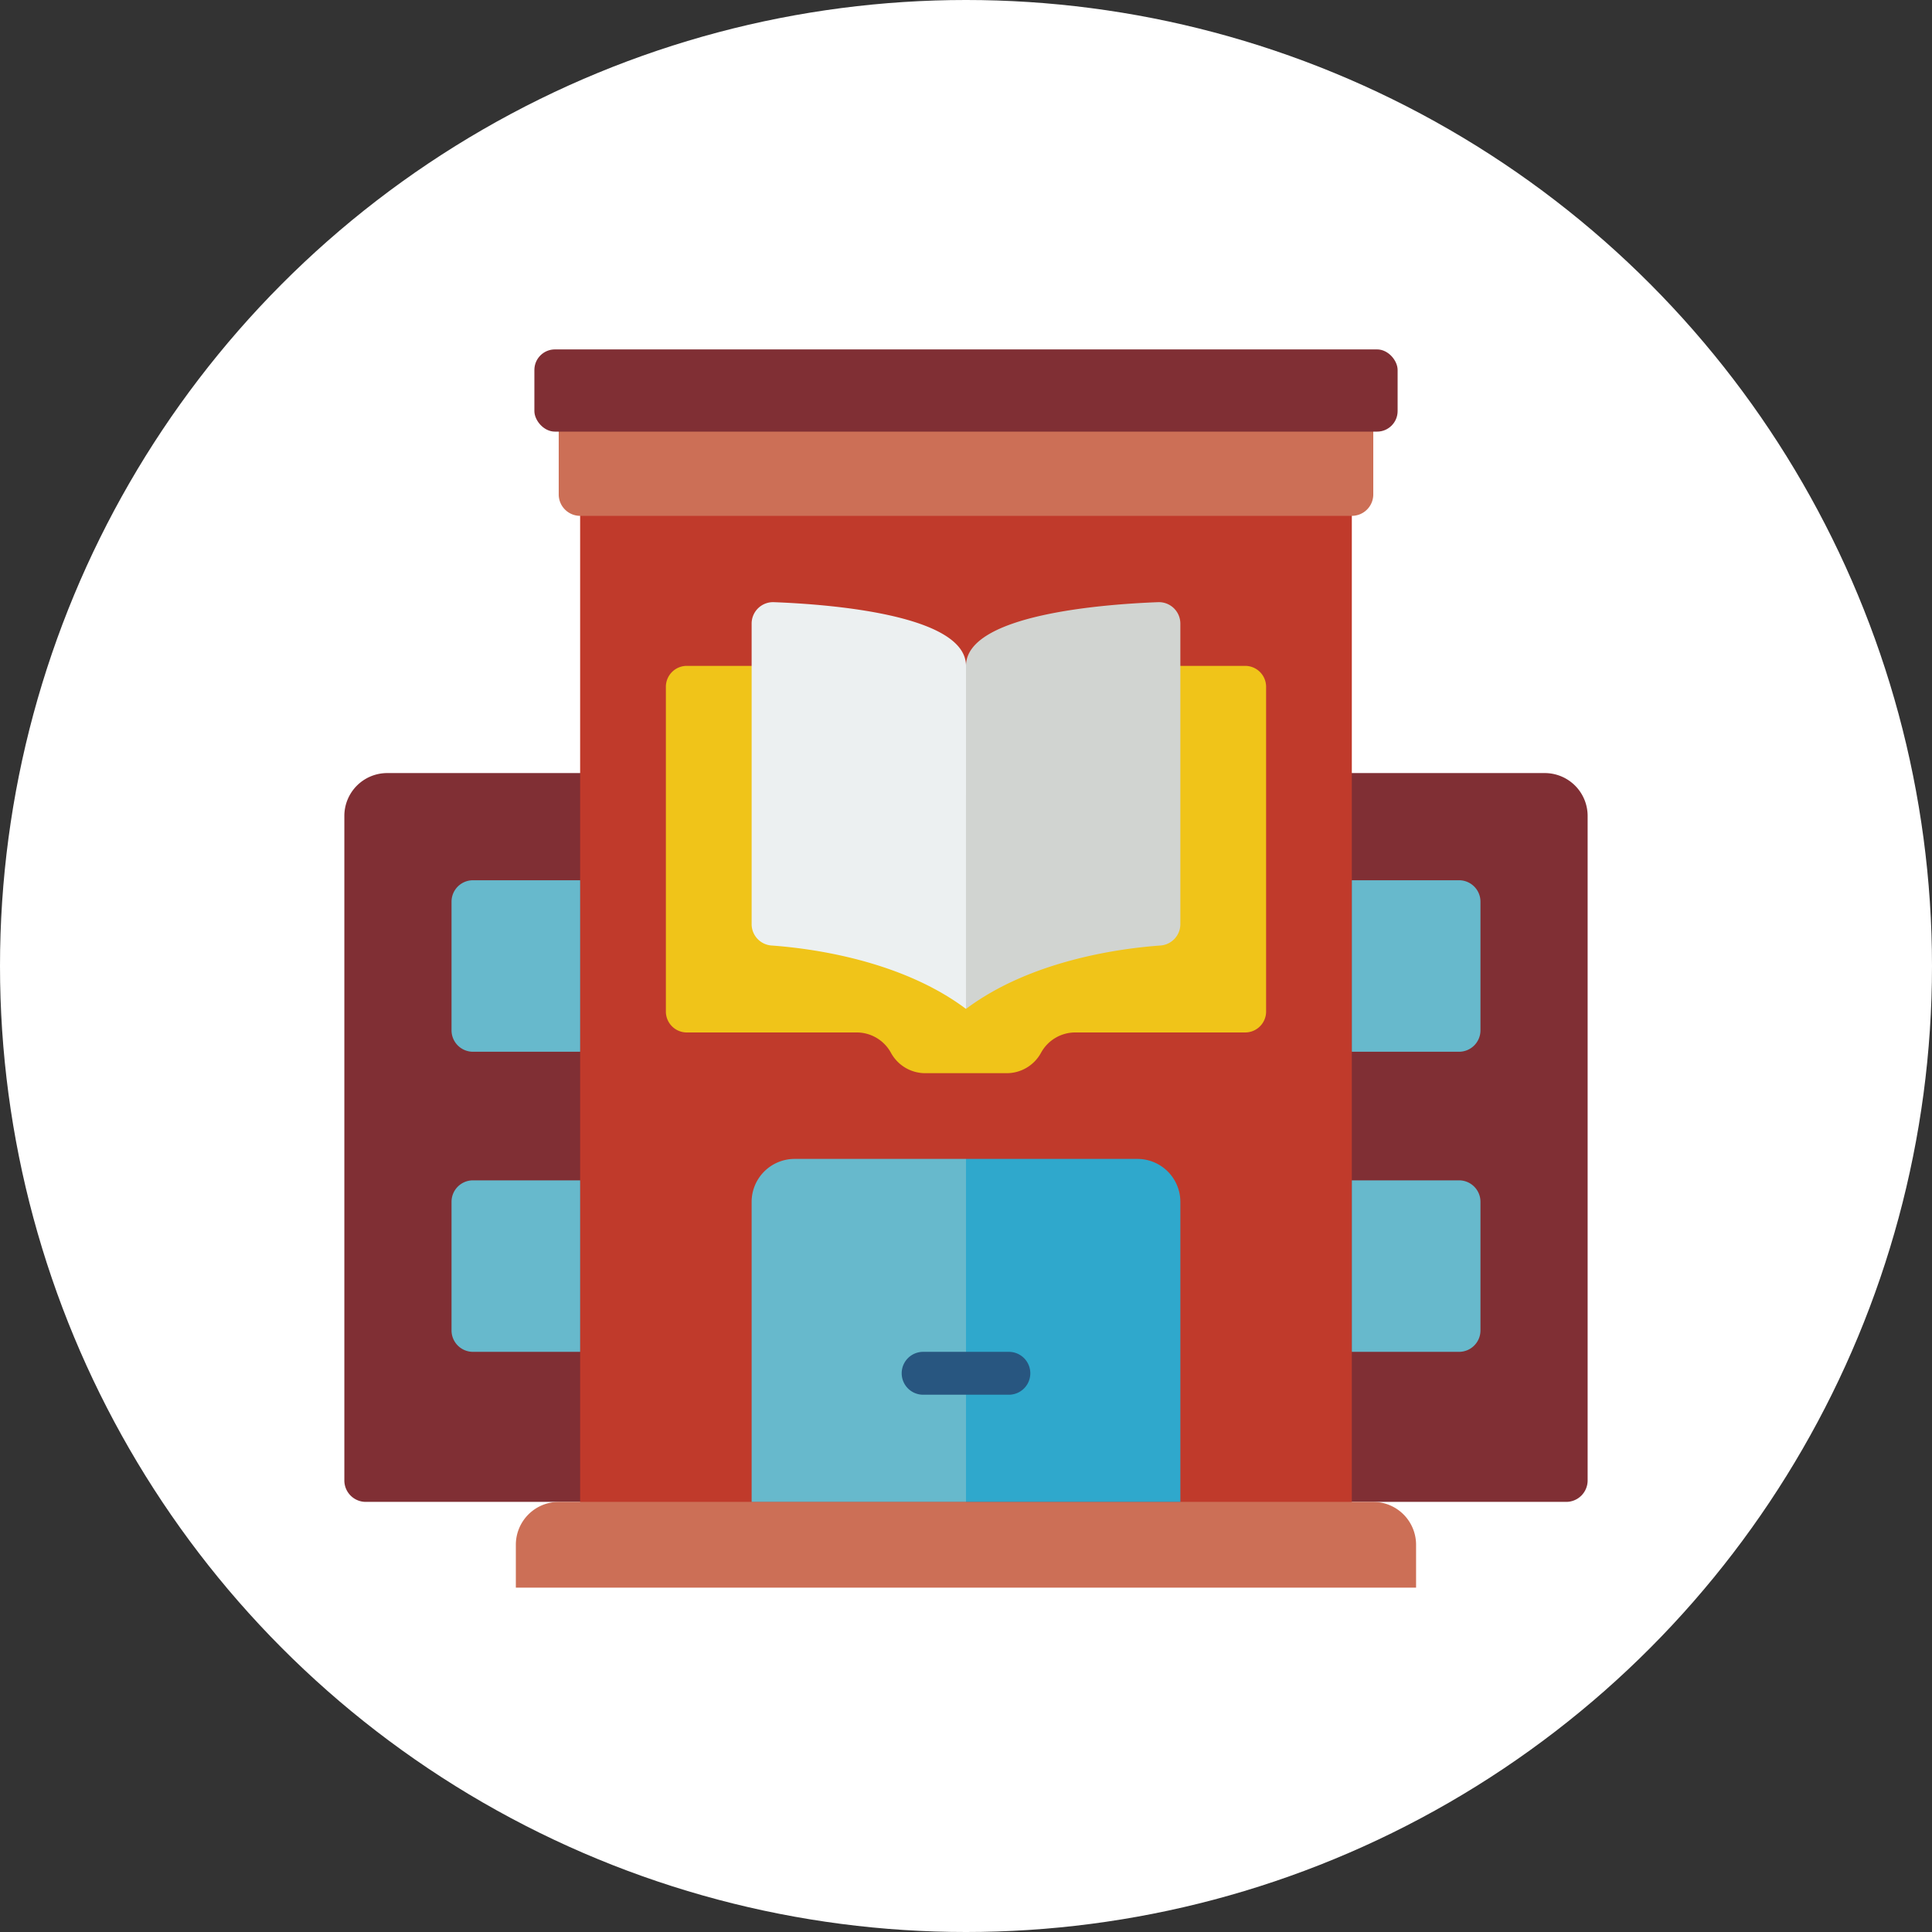 <svg xmlns="http://www.w3.org/2000/svg" width="94" height="94" viewBox="0 0 94 94">
  <rect x="0" y="0" width="94" height="94" fill="#333333" stroke="none"/>
  <g id="_16" data-name="16" transform="translate(-325.789 -4633)">
    <circle id="Ellipse_5433" data-name="Ellipse 5433" cx="47" cy="47" r="47" transform="translate(325.789 4633)" fill="#fff"/>
    <g id="Page-1" transform="translate(342.543 4649.754)">
      <g id="_013---Library" data-name="013---Library">
        <path id="Shape" d="M2.086,20H14.6V55.46H1.043A1.043,1.043,0,0,1,0,54.417V22.086A2.086,2.086,0,0,1,2.086,20Z" transform="translate(0 0.859)" fill="#802f34"/>
        <path id="Shape-2" data-name="Shape" d="M45,20H56.472a2.086,2.086,0,0,1,2.086,2.086V54.417a1.043,1.043,0,0,1-1.043,1.043H45Z" transform="translate(1.933 0.859)" fill="#802f34"/>
        <path id="Rectangle-path" d="M11,7H48.546V57.062H11Z" transform="translate(0.472 0.301)" fill="#c03a2b"/>
        <path id="Shape-3" data-name="Shape" d="M10.086,54H49.718A2.086,2.086,0,0,1,51.8,56.086v2.086H8V56.086A2.086,2.086,0,0,1,10.086,54Z" transform="translate(0.344 2.319)" fill="#cc6f56"/>
        <path id="Shape-4" data-name="Shape" d="M10,3H49.632V7.172a1.043,1.043,0,0,1-1.043,1.043H11.043A1.043,1.043,0,0,1,10,7.172Z" transform="translate(0.43 0.129)" fill="#cc6f56"/>
        <rect id="Rectangle-path-2" data-name="Rectangle-path" width="42" height="4" rx="1" transform="translate(9.246 0.246)" fill="#802f34"/>
        <path id="Shape-5" data-name="Shape" d="M19.172,15H16.043A1.018,1.018,0,0,0,15,15.991V31.844a1.018,1.018,0,0,0,1.043.991h8.221a1.9,1.9,0,0,1,1.687.991,1.9,1.9,0,0,0,1.687.991h3.926a1.9,1.9,0,0,0,1.687-.991,1.9,1.9,0,0,1,1.687-.991H43.16a1.018,1.018,0,0,0,1.043-.991V15.991A1.018,1.018,0,0,0,43.16,15H40.031" transform="translate(0.644 0.644)" fill="#f0c419"/>
        <path id="Shape-6" data-name="Shape" d="M29.43,15.128c0-2.5-6.691-3-9.354-3.1A1.043,1.043,0,0,0,19,13.067V27.69a1.043,1.043,0,0,0,.968,1.043c1.919.137,6.292.708,9.462,3.085" transform="translate(0.816 0.516)" fill="#ecf0f1"/>
        <path id="Shape-7" data-name="Shape" d="M29,17.214V15.128c0-2.5,6.691-3,9.354-3.1a1.043,1.043,0,0,1,1.075,1.043V27.69a1.043,1.043,0,0,1-.968,1.043c-1.919.137-6.292.708-9.462,3.085Z" transform="translate(1.246 0.516)" fill="#d1d4d1"/>
        <path id="Shape-8" data-name="Shape" d="M39.43,40.086v14.6H29V38h8.344A2.092,2.092,0,0,1,39.43,40.086Z" transform="translate(1.246 1.632)" fill="#2fa8cc"/>
        <path id="Shape-9" data-name="Shape" d="M29.43,38V54.687H19v-14.6A2.092,2.092,0,0,1,21.086,38Z" transform="translate(0.816 1.632)" fill="#67b9cc"/>
        <path id="Shape-10" data-name="Shape" d="M31.215,49.086H27.043a1.043,1.043,0,1,1,0-2.086h4.172a1.043,1.043,0,1,1,0,2.086Z" transform="translate(1.117 2.019)" fill="#285680"/>
        <g id="Group_969994" data-name="Group 969994" transform="translate(5.215 26.074)">
          <path id="Shape-11" data-name="Shape" d="M6.043,39h5.215v8.344H6.043A1.043,1.043,0,0,1,5,46.3V40.043A1.043,1.043,0,0,1,6.043,39Z" transform="translate(-5 -24.399)" fill="#67b9cc"/>
          <path id="Shape-12" data-name="Shape" d="M6.043,25h5.215v8.344H6.043A1.043,1.043,0,0,1,5,32.3V26.043A1.043,1.043,0,0,1,6.043,25Z" transform="translate(-5 -25)" fill="#67b9cc"/>
          <path id="Shape-13" data-name="Shape" d="M1.043,0H6.258V8.344H1.043A1.043,1.043,0,0,1,0,7.3V1.043A1.043,1.043,0,0,1,1.043,0Z" transform="translate(50.062 8.344) rotate(180)" fill="#67b9cc"/>
          <path id="Shape-14" data-name="Shape" d="M1.043,0H6.258V8.344H1.043A1.043,1.043,0,0,1,0,7.3V1.043A1.043,1.043,0,0,1,1.043,0Z" transform="translate(50.062 22.945) rotate(180)" fill="#67b9cc"/>
        </g>
      </g>
    </g>
  </g>
</svg>
